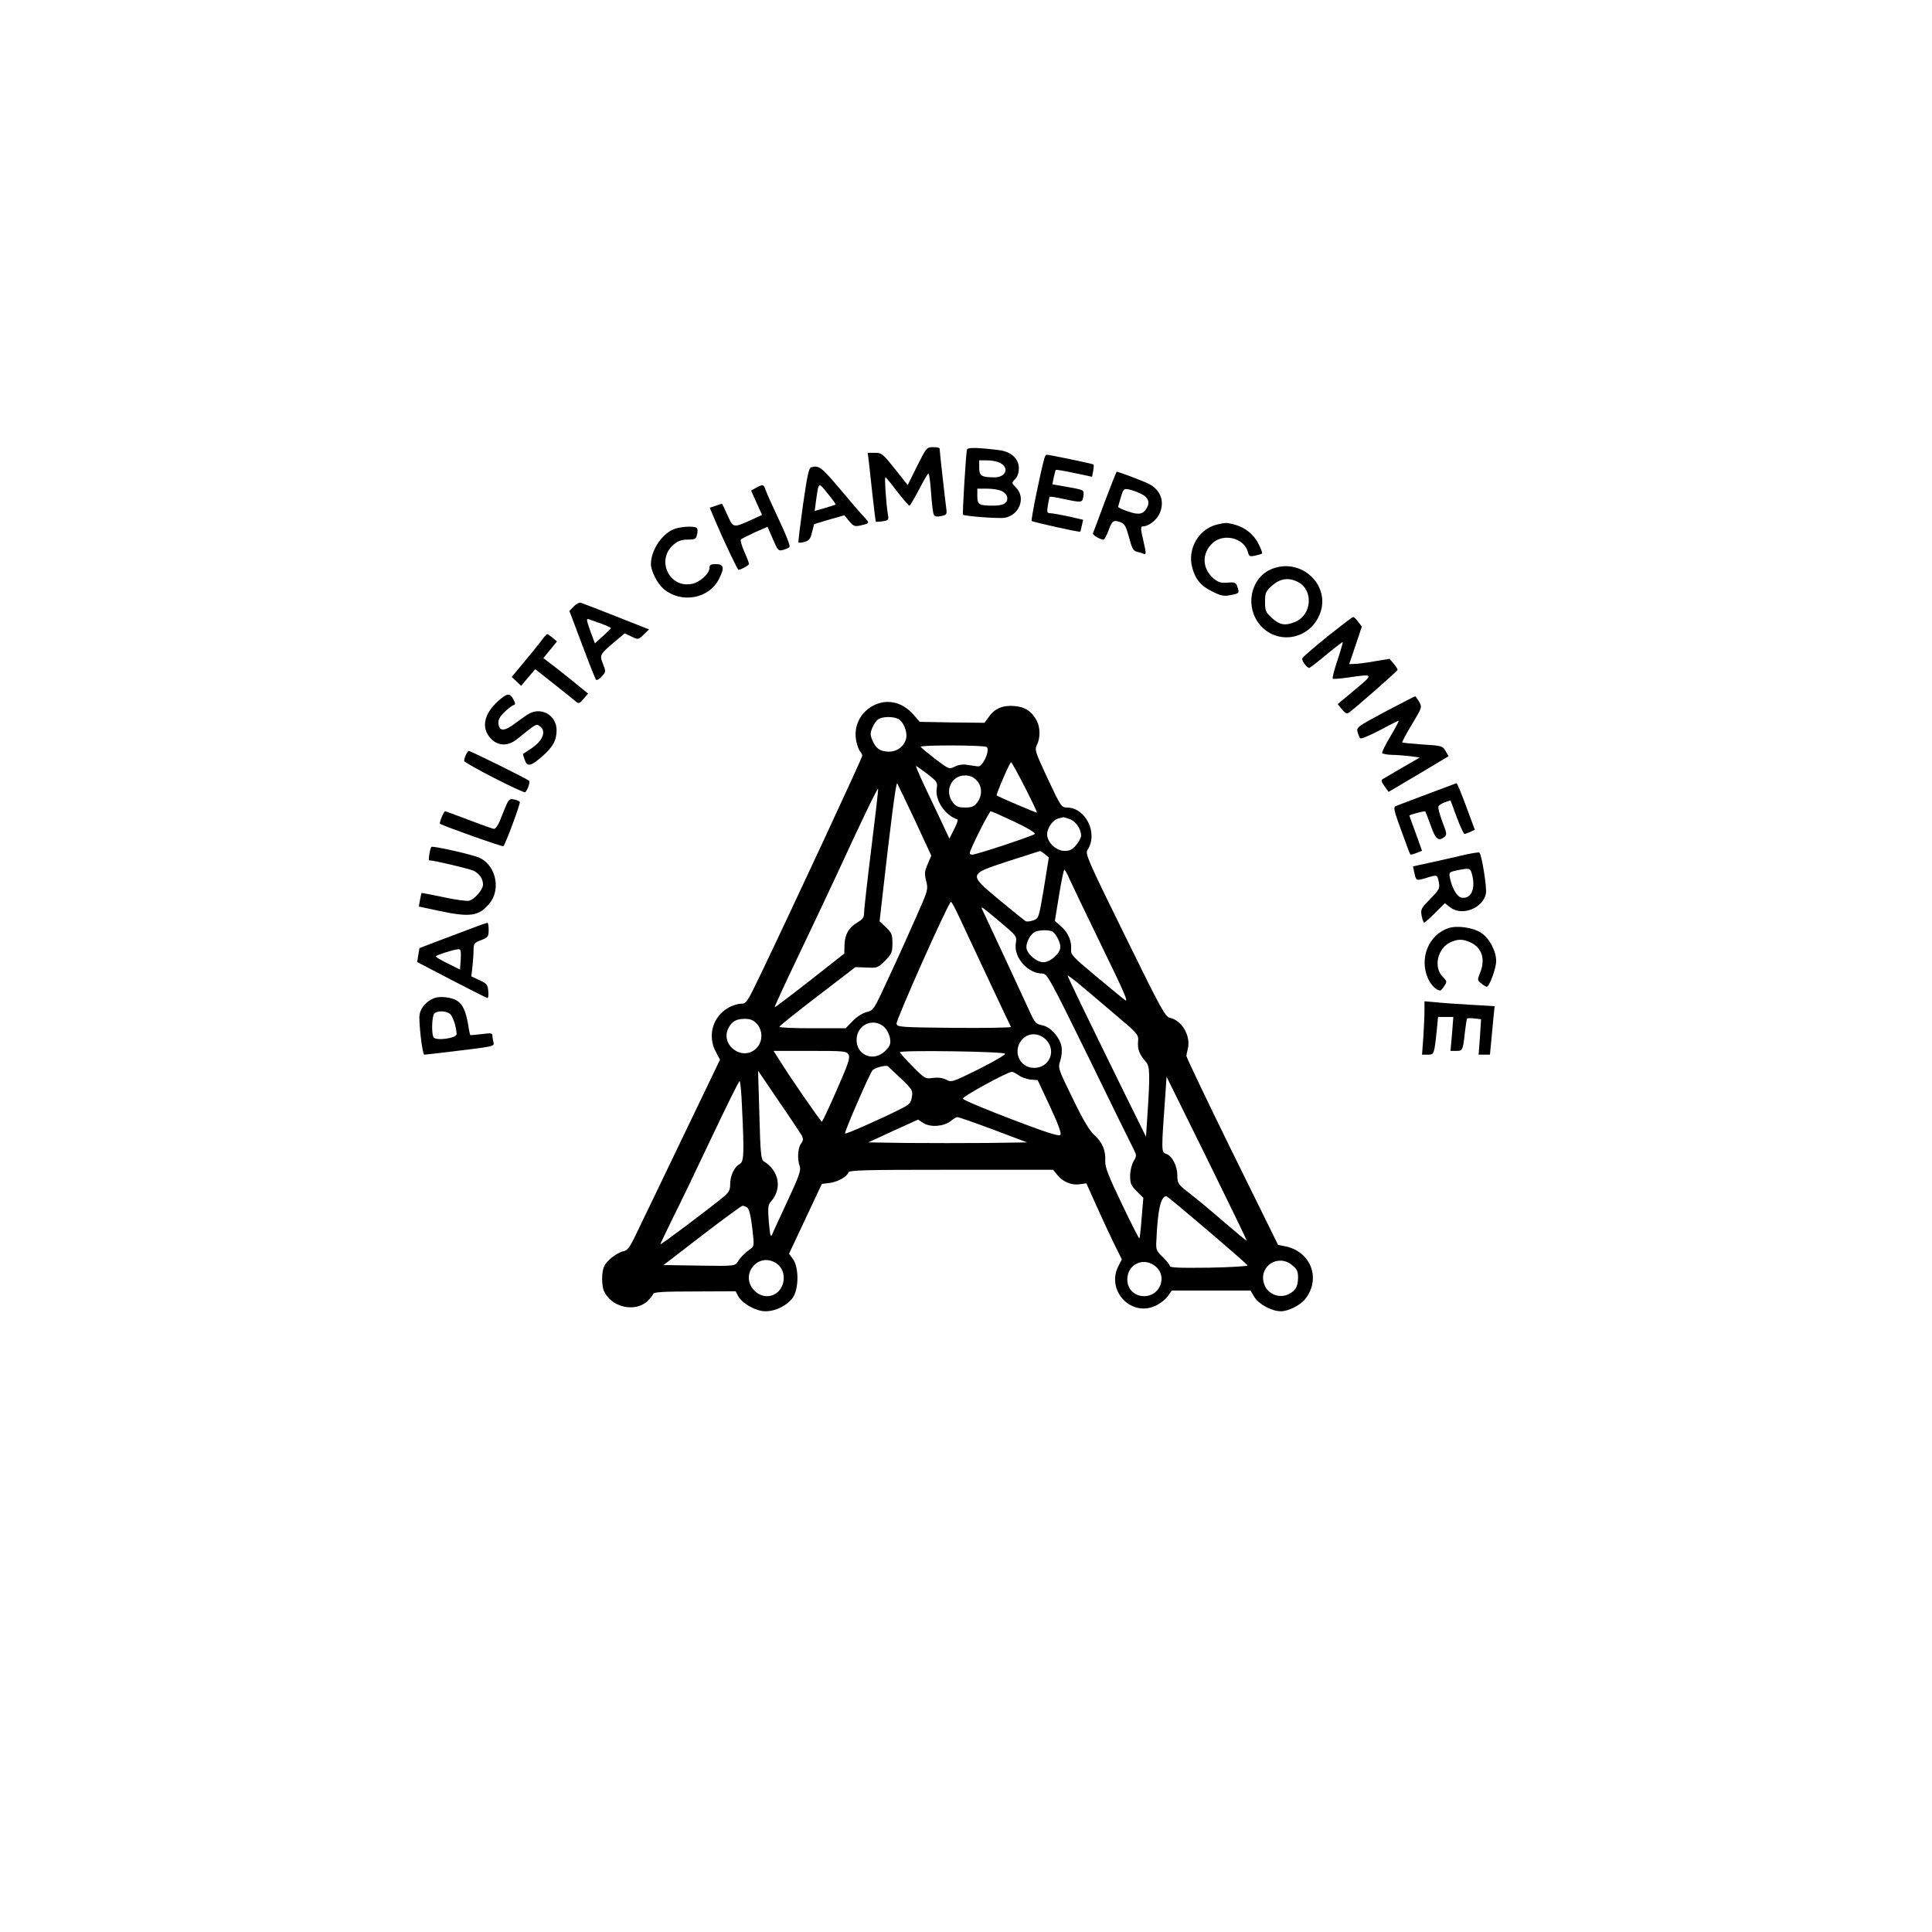 <?xml version="1.0" standalone="no"?>
<!DOCTYPE svg PUBLIC "-//W3C//DTD SVG 20010904//EN"
 "http://www.w3.org/TR/2001/REC-SVG-20010904/DTD/svg10.dtd">
<svg version="1.0" xmlns="http://www.w3.org/2000/svg"
 width="1024pt" height="1024pt" viewBox="0 0 1024 1024"
 preserveAspectRatio="xMidYMid meet">

<g transform="translate(0,1024) scale(0.1,-0.1)"
fill="#000000" stroke="none">
<path d="M4861 7770 l-50 -101 -68 86 c-64 80 -70 85 -106 85 l-38 0 6 -47 c3
-27 12 -108 20 -182 8 -73 16 -135 17 -136 2 -2 18 0 36 2 32 5 33 8 28 37 -9
53 -19 196 -13 196 3 0 31 -34 62 -75 32 -41 61 -75 65 -75 4 0 26 38 51 85
24 47 46 85 50 85 4 0 10 -46 14 -103 4 -57 10 -109 15 -116 5 -9 18 -11 39
-6 29 6 31 9 26 43 -6 44 -35 304 -35 315 0 4 -15 7 -34 7 -34 0 -36 -2 -85
-100z"/>
<path d="M5125 7857 c-5 -17 -25 -341 -21 -345 9 -8 193 -22 223 -16 77 15
111 107 58 160 -24 24 -24 25 -5 44 13 13 20 33 20 59 0 50 -41 87 -103 95
-120 15 -168 15 -172 3z m175 -70 c51 -26 32 -77 -29 -77 -69 0 -81 8 -81 51
l0 39 43 0 c23 0 53 -6 67 -13z m10 -150 c14 -7 26 -20 28 -30 6 -32 -17 -47
-73 -47 -76 0 -85 5 -85 51 l0 39 53 0 c28 0 63 -6 77 -13z"/>
<path d="M5536 7813 c-19 -64 -73 -329 -68 -334 8 -7 254 -61 257 -57 2 2 6
17 9 33 l7 30 -78 18 c-43 9 -86 17 -97 17 -16 0 -18 5 -12 42 4 23 8 44 10
45 2 2 35 -3 75 -12 96 -20 98 -20 103 15 5 34 6 33 -90 50 l-74 13 7 36 c4
20 9 38 11 40 2 3 46 -5 98 -16 l94 -20 6 30 c3 17 4 32 2 35 -4 4 -230 51
-248 52 -4 0 -9 -8 -12 -17z"/>
<path d="M4299 7763 c-12 -3 -21 -45 -43 -199 -15 -108 -26 -197 -24 -199 2
-3 17 -1 33 3 23 7 31 16 39 51 l11 43 80 24 80 23 26 -31 c22 -27 29 -30 60
-23 50 11 50 12 17 47 -17 18 -76 86 -130 151 -95 112 -108 122 -149 110z
m130 -197 c-2 -2 -28 -10 -58 -19 l-53 -15 6 46 c16 112 12 109 63 46 25 -30
44 -57 42 -58z"/>
<path d="M5856 7582 c-32 -86 -60 -162 -63 -168 -3 -10 37 -34 56 -34 5 0 17
23 27 50 19 52 26 56 66 41 19 -7 27 -24 42 -79 15 -57 22 -71 41 -76 13 -3
30 -8 38 -12 13 -4 12 6 -3 70 -15 64 -15 76 -3 76 30 0 71 31 88 66 30 64 8
127 -57 160 -25 13 -161 64 -169 64 -2 0 -30 -71 -63 -158z m189 42 c39 -18
51 -44 35 -73 -19 -37 -43 -42 -101 -22 -30 10 -53 21 -53 25 1 4 8 27 15 52
13 43 16 45 42 40 16 -3 44 -13 62 -22z"/>
<path d="M4008 7655 l-27 -15 29 -65 29 -64 -56 -26 c-97 -44 -96 -44 -127 24
-15 34 -28 61 -30 61 -2 0 -17 -5 -34 -11 l-30 -10 28 -67 c42 -100 119 -262
124 -262 13 0 56 24 56 31 0 5 -11 34 -25 65 -14 32 -22 61 -18 65 5 4 38 21
75 38 l66 29 28 -64 c26 -61 29 -65 53 -59 14 4 30 10 35 15 6 6 -16 62 -54
142 -34 73 -67 145 -72 161 -11 31 -13 31 -50 12z"/>
<path d="M6451 7460 c-97 -23 -159 -129 -132 -228 16 -62 47 -99 108 -128 42
-21 61 -25 90 -19 51 9 53 11 42 43 -8 25 -13 27 -52 24 -35 -3 -49 1 -75 22
-63 54 -63 138 -1 191 60 50 165 21 183 -51 6 -23 10 -25 39 -19 18 4 34 9 36
11 3 3 -5 24 -17 48 -24 51 -71 90 -127 105 -45 12 -46 12 -94 1z"/>
<path d="M3582 7439 c-68 -20 -132 -112 -132 -189 1 -38 34 -103 68 -132 93
-78 239 -52 292 52 31 60 27 80 -15 80 -29 0 -35 -4 -35 -21 0 -30 -51 -76
-94 -84 -121 -23 -190 130 -95 209 22 19 42 26 74 26 38 0 44 3 49 25 4 14 4
30 1 35 -8 12 -69 11 -113 -1z"/>
<path d="M6733 7221 c-106 -49 -135 -198 -55 -293 89 -105 254 -81 313 47 73
158 -96 319 -258 246z m147 -66 c83 -43 73 -174 -15 -211 -53 -22 -82 -17
-123 20 -34 31 -37 39 -37 86 0 47 3 55 37 86 43 38 88 45 138 19z"/>
<path d="M3041 7026 l-23 -24 67 -178 c37 -99 70 -182 74 -187 4 -4 18 4 30
17 23 25 23 26 7 67 -19 48 -18 50 67 122 l48 40 36 -17 c36 -17 36 -17 65 11
l28 27 -172 68 c-95 38 -180 70 -189 73 -8 3 -25 -6 -38 -19z m147 -92 c28
-10 51 -21 50 -24 -2 -4 -22 -23 -44 -43 l-41 -37 -22 59 c-24 68 -25 75 -8
68 6 -2 36 -13 65 -23z"/>
<path d="M7035 6866 c-71 -58 -131 -109 -133 -116 -4 -11 25 -50 37 -50 4 0
44 31 91 70 46 38 85 68 87 67 1 -2 -11 -45 -28 -96 -17 -51 -29 -95 -25 -98
3 -3 39 0 81 6 138 20 138 20 36 -65 l-91 -76 22 -27 c19 -23 26 -26 39 -17
25 17 254 217 256 225 2 3 -7 18 -20 33 l-22 26 -80 -13 c-44 -8 -92 -14 -107
-14 l-27 -1 34 100 33 99 -20 26 c-10 14 -22 25 -26 25 -4 0 -65 -47 -137
-104z"/>
<path d="M2863 6836 c-18 -23 -59 -74 -92 -113 l-59 -71 25 -23 25 -24 37 44
38 44 99 -78 c54 -43 107 -85 116 -93 15 -13 20 -11 41 14 l24 28 -37 30 c-20
17 -74 60 -118 95 l-82 63 36 44 36 44 -23 20 c-13 10 -26 19 -29 19 -3 0 -20
-19 -37 -43z"/>
<path d="M2639 6523 c-74 -67 -89 -140 -40 -195 39 -43 93 -45 142 -5 101 81
100 81 117 70 40 -25 22 -77 -42 -120 -23 -15 -42 -28 -44 -29 -1 0 3 -14 9
-31 13 -39 33 -35 94 19 56 49 75 84 75 138 0 76 -76 123 -143 89 -12 -6 -45
-29 -74 -51 -59 -45 -86 -46 -91 -5 -3 20 5 36 30 61 18 18 40 35 48 38 13 4
13 8 1 31 -19 36 -33 34 -82 -10z"/>
<path d="M7342 6468 c-146 -78 -153 -83 -147 -107 4 -14 10 -30 14 -34 5 -5
51 15 103 42 52 28 98 51 101 51 3 0 -16 -37 -43 -82 -27 -45 -47 -85 -44 -90
3 -4 26 -8 52 -9 26 0 70 -4 97 -7 l50 -7 -90 -52 c-49 -29 -96 -56 -104 -61
-13 -7 -11 -13 7 -39 l22 -30 159 94 159 95 -16 27 c-15 27 -20 29 -121 35
-58 4 -107 9 -109 11 -2 2 21 45 51 95 55 91 55 92 38 121 -9 16 -18 29 -21
28 -3 0 -74 -37 -158 -81z"/>
<path d="M4628 6500 c-71 -38 -106 -113 -89 -191 5 -23 14 -46 20 -52 6 -6 11
-16 11 -23 0 -11 -362 -790 -535 -1151 -75 -156 -79 -163 -108 -163 -16 0 -46
-9 -66 -21 -82 -46 -112 -146 -69 -230 l24 -46 -199 -414 c-109 -228 -219
-455 -243 -505 -38 -80 -48 -92 -74 -97 -16 -4 -46 -21 -66 -40 -31 -28 -37
-41 -42 -85 -2 -30 1 -64 8 -82 37 -88 164 -119 232 -56 14 14 28 31 30 38 4
10 54 13 221 13 l216 1 13 -25 c21 -40 95 -81 145 -81 55 0 114 30 145 72 32
46 33 158 2 203 l-22 30 87 185 87 185 41 5 c44 6 91 32 100 56 4 12 84 14
545 14 l540 0 20 -25 c30 -38 75 -58 119 -52 l37 5 48 -107 c26 -58 68 -149
93 -201 l47 -95 -18 -35 c-66 -128 64 -270 194 -212 25 11 55 34 67 51 l22 31
209 0 208 0 20 -34 c23 -38 92 -76 141 -76 40 0 103 32 129 65 86 109 29 254
-109 280 l-35 7 -244 495 c-134 273 -243 501 -242 507 1 6 4 23 8 38 16 67
-31 149 -94 163 -26 5 -46 42 -240 437 -198 402 -211 433 -198 453 58 88 -9
224 -109 225 -29 0 -33 6 -102 153 -67 144 -70 153 -57 179 18 35 18 91 0 126
-27 52 -62 75 -119 80 -63 5 -105 -13 -137 -59 l-22 -30 -172 2 -171 3 -34 39
c-59 67 -140 85 -213 47z m134 -71 c26 -14 48 -67 41 -101 -8 -42 -48 -73 -94
-72 -46 2 -67 17 -86 62 -11 27 -11 37 1 66 8 19 22 39 33 45 24 14 79 14 105
0z m467 -148 c21 -14 -20 -107 -46 -103 -10 1 -34 5 -55 8 -23 4 -47 1 -67 -9
-30 -15 -31 -15 -105 41 -41 32 -75 60 -76 64 0 10 333 9 349 -1z m203 -213
c37 -73 66 -134 64 -135 -2 -3 -207 85 -213 91 -5 5 69 176 76 176 3 0 36 -60
73 -132z m-517 70 c52 -40 55 -45 50 -76 -11 -61 43 -143 109 -165 5 -2 -3
-25 -17 -52 l-25 -50 -46 98 c-25 53 -66 140 -91 192 -24 52 -42 95 -40 95 3
0 30 -19 60 -42z m260 -33 c31 -30 33 -82 4 -119 -16 -21 -29 -26 -64 -26 -35
0 -48 5 -64 26 -47 60 -10 144 64 144 25 0 44 -8 60 -25z m-327 -210 l88 -190
-19 -45 c-17 -38 -18 -50 -8 -90 11 -44 10 -48 -53 -190 -35 -80 -100 -224
-145 -320 -79 -172 -81 -175 -117 -184 -21 -5 -52 -24 -74 -47 l-38 -39 -176
0 c-97 0 -176 3 -175 8 0 4 91 77 202 162 l201 154 59 -2 c56 -3 60 -2 98 36
35 36 39 44 39 92 0 47 -4 56 -34 85 l-34 32 14 124 c45 400 73 614 79 607 2
-2 44 -89 93 -193z m-229 -145 c-21 -168 -38 -321 -39 -342 0 -30 -5 -39 -34
-56 -47 -28 -68 -64 -70 -119 l-1 -47 -183 -144 c-101 -79 -185 -142 -186
-141 -2 2 55 126 126 274 71 149 165 347 208 440 130 283 210 448 214 444 2
-2 -14 -141 -35 -309z m757 135 c66 -31 113 -59 109 -65 -6 -9 -309 -110 -333
-110 -7 0 -12 4 -12 9 0 17 103 221 111 221 5 0 61 -25 125 -55z m293 14 c32
-11 61 -52 61 -88 0 -11 -12 -33 -26 -50 -20 -24 -34 -31 -61 -31 -45 0 -93
45 -93 88 0 35 32 79 63 85 12 2 22 5 23 6 1 0 15 -4 33 -10z m-131 -186 l21
-18 -26 -161 c-27 -160 -27 -161 -56 -172 -17 -6 -35 -8 -42 -4 -6 4 -68 54
-137 111 -167 140 -168 136 47 207 88 28 163 52 166 53 4 1 16 -7 27 -16z
m130 -131 c12 -27 89 -187 171 -356 121 -248 145 -303 123 -286 -15 11 -85 69
-157 129 -116 97 -130 111 -128 137 4 45 -15 90 -52 123 l-34 30 22 135 c12
75 25 136 28 136 4 0 16 -22 27 -48z m-588 -194 c19 -40 76 -163 128 -273 52
-110 106 -225 120 -255 15 -30 28 -58 30 -63 2 -4 -133 -6 -299 -5 -287 3
-304 4 -307 22 -4 19 276 646 288 646 4 0 22 -33 40 -72z m220 -34 c89 -75 90
-76 84 -113 -12 -76 63 -161 141 -161 25 0 40 -27 246 -447 120 -247 227 -464
237 -483 17 -35 17 -37 0 -65 -10 -18 -18 -50 -18 -77 0 -41 5 -52 35 -82 l35
-35 -9 -106 c-4 -58 -10 -107 -12 -109 -2 -2 -44 80 -93 183 -71 148 -89 194
-88 226 3 58 -15 100 -56 137 -27 24 -59 77 -116 195 -79 161 -79 162 -66 202
7 23 10 54 6 75 -10 50 -59 104 -103 112 -31 6 -38 13 -61 63 -35 77 -242 522
-253 544 -6 9 -7 17 -4 17 3 0 46 -34 95 -76z m275 -50 c19 -8 45 -55 45 -84
0 -33 -53 -80 -90 -80 -37 0 -90 47 -90 80 0 26 18 61 39 77 17 13 69 17 96 7z
m134 -271 c25 -21 109 -91 186 -157 139 -117 140 -119 137 -156 -4 -41 8 -71
41 -107 22 -24 23 -64 8 -293 l-7 -105 -116 235 c-216 440 -303 620 -299 620
2 0 25 -17 50 -37z m-1698 -219 c33 -36 33 -95 -2 -130 -73 -73 -196 18 -147
109 18 34 40 46 84 47 31 0 46 -6 65 -26z m674 -16 c15 -14 28 -38 32 -60 5
-32 1 -41 -25 -68 -61 -60 -152 -25 -152 59 1 79 86 119 145 69z m863 -73 c51
-59 12 -145 -67 -145 -84 0 -119 102 -55 159 35 30 89 24 122 -14z m-1051 -74
c10 -17 1 -45 -62 -188 -40 -92 -76 -168 -79 -168 -6 0 -178 249 -226 328
l-30 47 193 0 c179 0 193 -1 204 -19z m830 4 c2 -6 -61 -42 -140 -82 -139 -69
-144 -70 -171 -56 -19 10 -43 13 -71 10 -40 -6 -43 -5 -108 61 -37 37 -67 71
-67 75 0 12 553 4 557 -8z m-550 -133 c59 -57 62 -62 56 -96 -5 -33 -12 -40
-62 -65 -99 -50 -284 -132 -292 -129 -7 3 132 322 146 336 13 13 70 28 80 21
6 -5 38 -35 72 -67z m-527 -301 c8 -17 8 -26 -5 -43 -17 -25 -20 -84 -6 -120
7 -20 -4 -53 -63 -179 -39 -85 -77 -165 -82 -179 -10 -21 -12 -12 -19 63 -6
73 -4 91 9 106 63 69 47 165 -36 216 -14 9 -18 43 -23 245 l-7 235 110 -162
c61 -88 115 -171 122 -182z m1149 320 c15 -11 44 -21 64 -23 l37 -3 65 -139
c45 -97 62 -143 55 -151 -8 -9 -73 12 -262 84 -138 53 -253 101 -255 108 -4
10 235 141 260 142 5 1 21 -8 36 -18z m1209 -877 c-2 -1 -55 43 -118 97 -63
55 -145 123 -182 152 -65 50 -67 53 -68 97 0 52 -28 105 -61 115 -24 8 -24 15
-2 319 l6 89 214 -433 c117 -238 212 -434 211 -436z m-2675 704 c12 -247 10
-286 -13 -298 -28 -15 -50 -62 -50 -107 0 -32 -7 -43 -38 -69 -74 -61 -332
-255 -332 -249 0 3 31 67 68 143 38 75 131 269 207 430 76 160 141 292 145
292 4 0 10 -64 13 -142z m1331 -115 l180 -68 -212 -3 c-116 -1 -306 -1 -421 0
l-209 3 132 61 132 60 29 -19 c38 -23 106 -18 144 11 14 12 30 21 35 21 5 1
90 -29 190 -66z m1134 -532 c115 -98 212 -183 215 -188 3 -4 -89 -10 -204 -12
-161 -2 -209 0 -209 9 0 7 -17 28 -37 47 -34 33 -37 39 -34 87 7 164 23 235
53 236 4 0 101 -81 216 -179z m-2438 119 c10 -6 19 -41 27 -107 11 -96 11 -98
-10 -113 -28 -20 -49 -40 -67 -68 -15 -22 -17 -23 -204 -20 l-189 3 204 157
c112 86 209 157 214 157 6 1 17 -4 25 -9z m155 -296 c36 -24 49 -74 31 -118
-26 -62 -99 -75 -147 -27 -82 82 19 209 116 145z m2734 -10 c26 -21 31 -33 31
-67 -1 -45 -13 -67 -47 -85 -51 -27 -115 -2 -133 53 -31 93 74 162 149 99z
m-722 -8 c61 -53 21 -156 -62 -156 -52 0 -90 37 -90 88 0 83 88 123 152 68z"/>
<path d="M2470 6241 c-5 -11 -10 -26 -10 -34 0 -12 317 -174 324 -166 14 16
26 51 21 60 -5 8 -310 159 -321 159 -2 0 -8 -9 -14 -19z"/>
<path d="M7565 6031 c-82 -31 -157 -59 -166 -63 -15 -6 -12 -21 28 -130 24
-67 46 -125 48 -127 3 -2 17 2 33 8 l29 12 -33 92 c-19 51 -34 93 -34 94 0 5
80 26 84 22 2 -2 15 -35 29 -74 25 -72 40 -85 70 -63 17 13 17 17 -8 82 -14
38 -24 75 -21 81 2 7 18 17 34 23 l30 10 33 -89 c18 -49 37 -89 41 -89 4 0 18
5 31 11 l24 11 -46 124 c-25 68 -48 123 -51 123 -3 -1 -72 -27 -155 -58z"/>
<path d="M2683 5972 c-8 -19 -23 -55 -33 -81 -10 -25 -24 -45 -32 -44 -7 0
-67 22 -133 47 -65 25 -122 46 -126 46 -7 0 -32 -61 -27 -66 10 -9 332 -124
336 -119 11 11 92 227 87 235 -3 4 -16 10 -31 13 -22 4 -28 0 -41 -31z"/>
<path d="M2286 5751 c-8 -14 -17 -71 -11 -71 25 0 215 -45 237 -56 30 -16 48
-42 48 -73 0 -26 -44 -77 -73 -85 -13 -3 -75 5 -137 19 -63 13 -115 23 -116
22 -1 -1 -4 -18 -8 -37 l-6 -35 108 -23 c164 -35 210 -28 265 38 68 80 31 218
-66 249 -64 21 -237 59 -241 52z"/>
<path d="M7740 5704 c-52 -12 -130 -30 -173 -39 l-78 -17 7 -32 c9 -45 10 -45
61 -30 62 19 61 19 69 -22 6 -33 3 -39 -45 -88 -49 -50 -52 -55 -46 -90 4 -20
10 -36 13 -36 4 0 30 23 58 51 l52 52 28 -22 c62 -49 175 -5 190 74 5 31 -22
204 -35 216 -3 3 -49 -4 -101 -17z m61 -95 c22 -77 -2 -134 -53 -127 -24 3
-51 47 -63 104 -6 31 -5 32 42 42 61 12 66 11 74 -19z"/>
<path d="M2400 5282 c-96 -36 -175 -66 -176 -67 -1 0 -4 -17 -7 -37 l-6 -37
184 -96 c100 -52 186 -95 189 -95 4 0 6 17 4 38 -3 33 -8 39 -47 57 l-43 20 6
50 c3 28 6 67 6 88 0 36 3 40 40 54 37 15 40 19 40 55 0 21 -3 38 -7 37 -5 0
-87 -30 -183 -67z m42 -126 l-4 -55 -64 32 c-35 17 -64 34 -64 38 0 6 93 36
120 38 12 1 14 -10 12 -53z"/>
<path d="M7678 5321 c-106 -35 -157 -160 -109 -268 16 -35 45 -63 65 -63 3 0
13 11 21 24 15 23 15 25 -9 50 -49 49 -27 149 40 181 41 19 68 19 110 -1 60
-29 78 -90 48 -162 -14 -35 -14 -38 7 -54 11 -10 25 -18 29 -18 14 0 50 98 50
136 0 54 -36 121 -80 150 -42 28 -126 40 -172 25z"/>
<path d="M2300 4949 c-40 -16 -69 -49 -76 -85 -6 -34 14 -214 25 -214 3 0 88
9 189 22 175 21 183 23 178 42 -3 12 -6 28 -6 37 0 13 -8 15 -57 8 -32 -4 -59
-6 -61 -5 -1 2 -7 28 -11 57 -12 69 -28 105 -57 124 -30 20 -93 27 -124 14z
m84 -82 c16 -12 35 -70 36 -108 0 -22 -109 -37 -122 -17 -12 20 -9 113 4 126
16 16 60 15 82 -1z"/>
<path d="M7550 4883 c0 -27 -3 -91 -6 -141 l-7 -92 31 0 c33 0 34 0 48 138 l6
62 40 0 41 0 -7 -90 -8 -90 31 0 c34 0 35 3 46 105 4 33 9 63 10 66 2 3 20 3
40 1 l35 -4 -6 -94 -7 -94 30 0 30 0 7 73 c4 39 9 97 12 128 l6 56 -118 7
c-66 4 -149 9 -186 13 l-68 6 0 -50z"/>
</g>
</svg>

